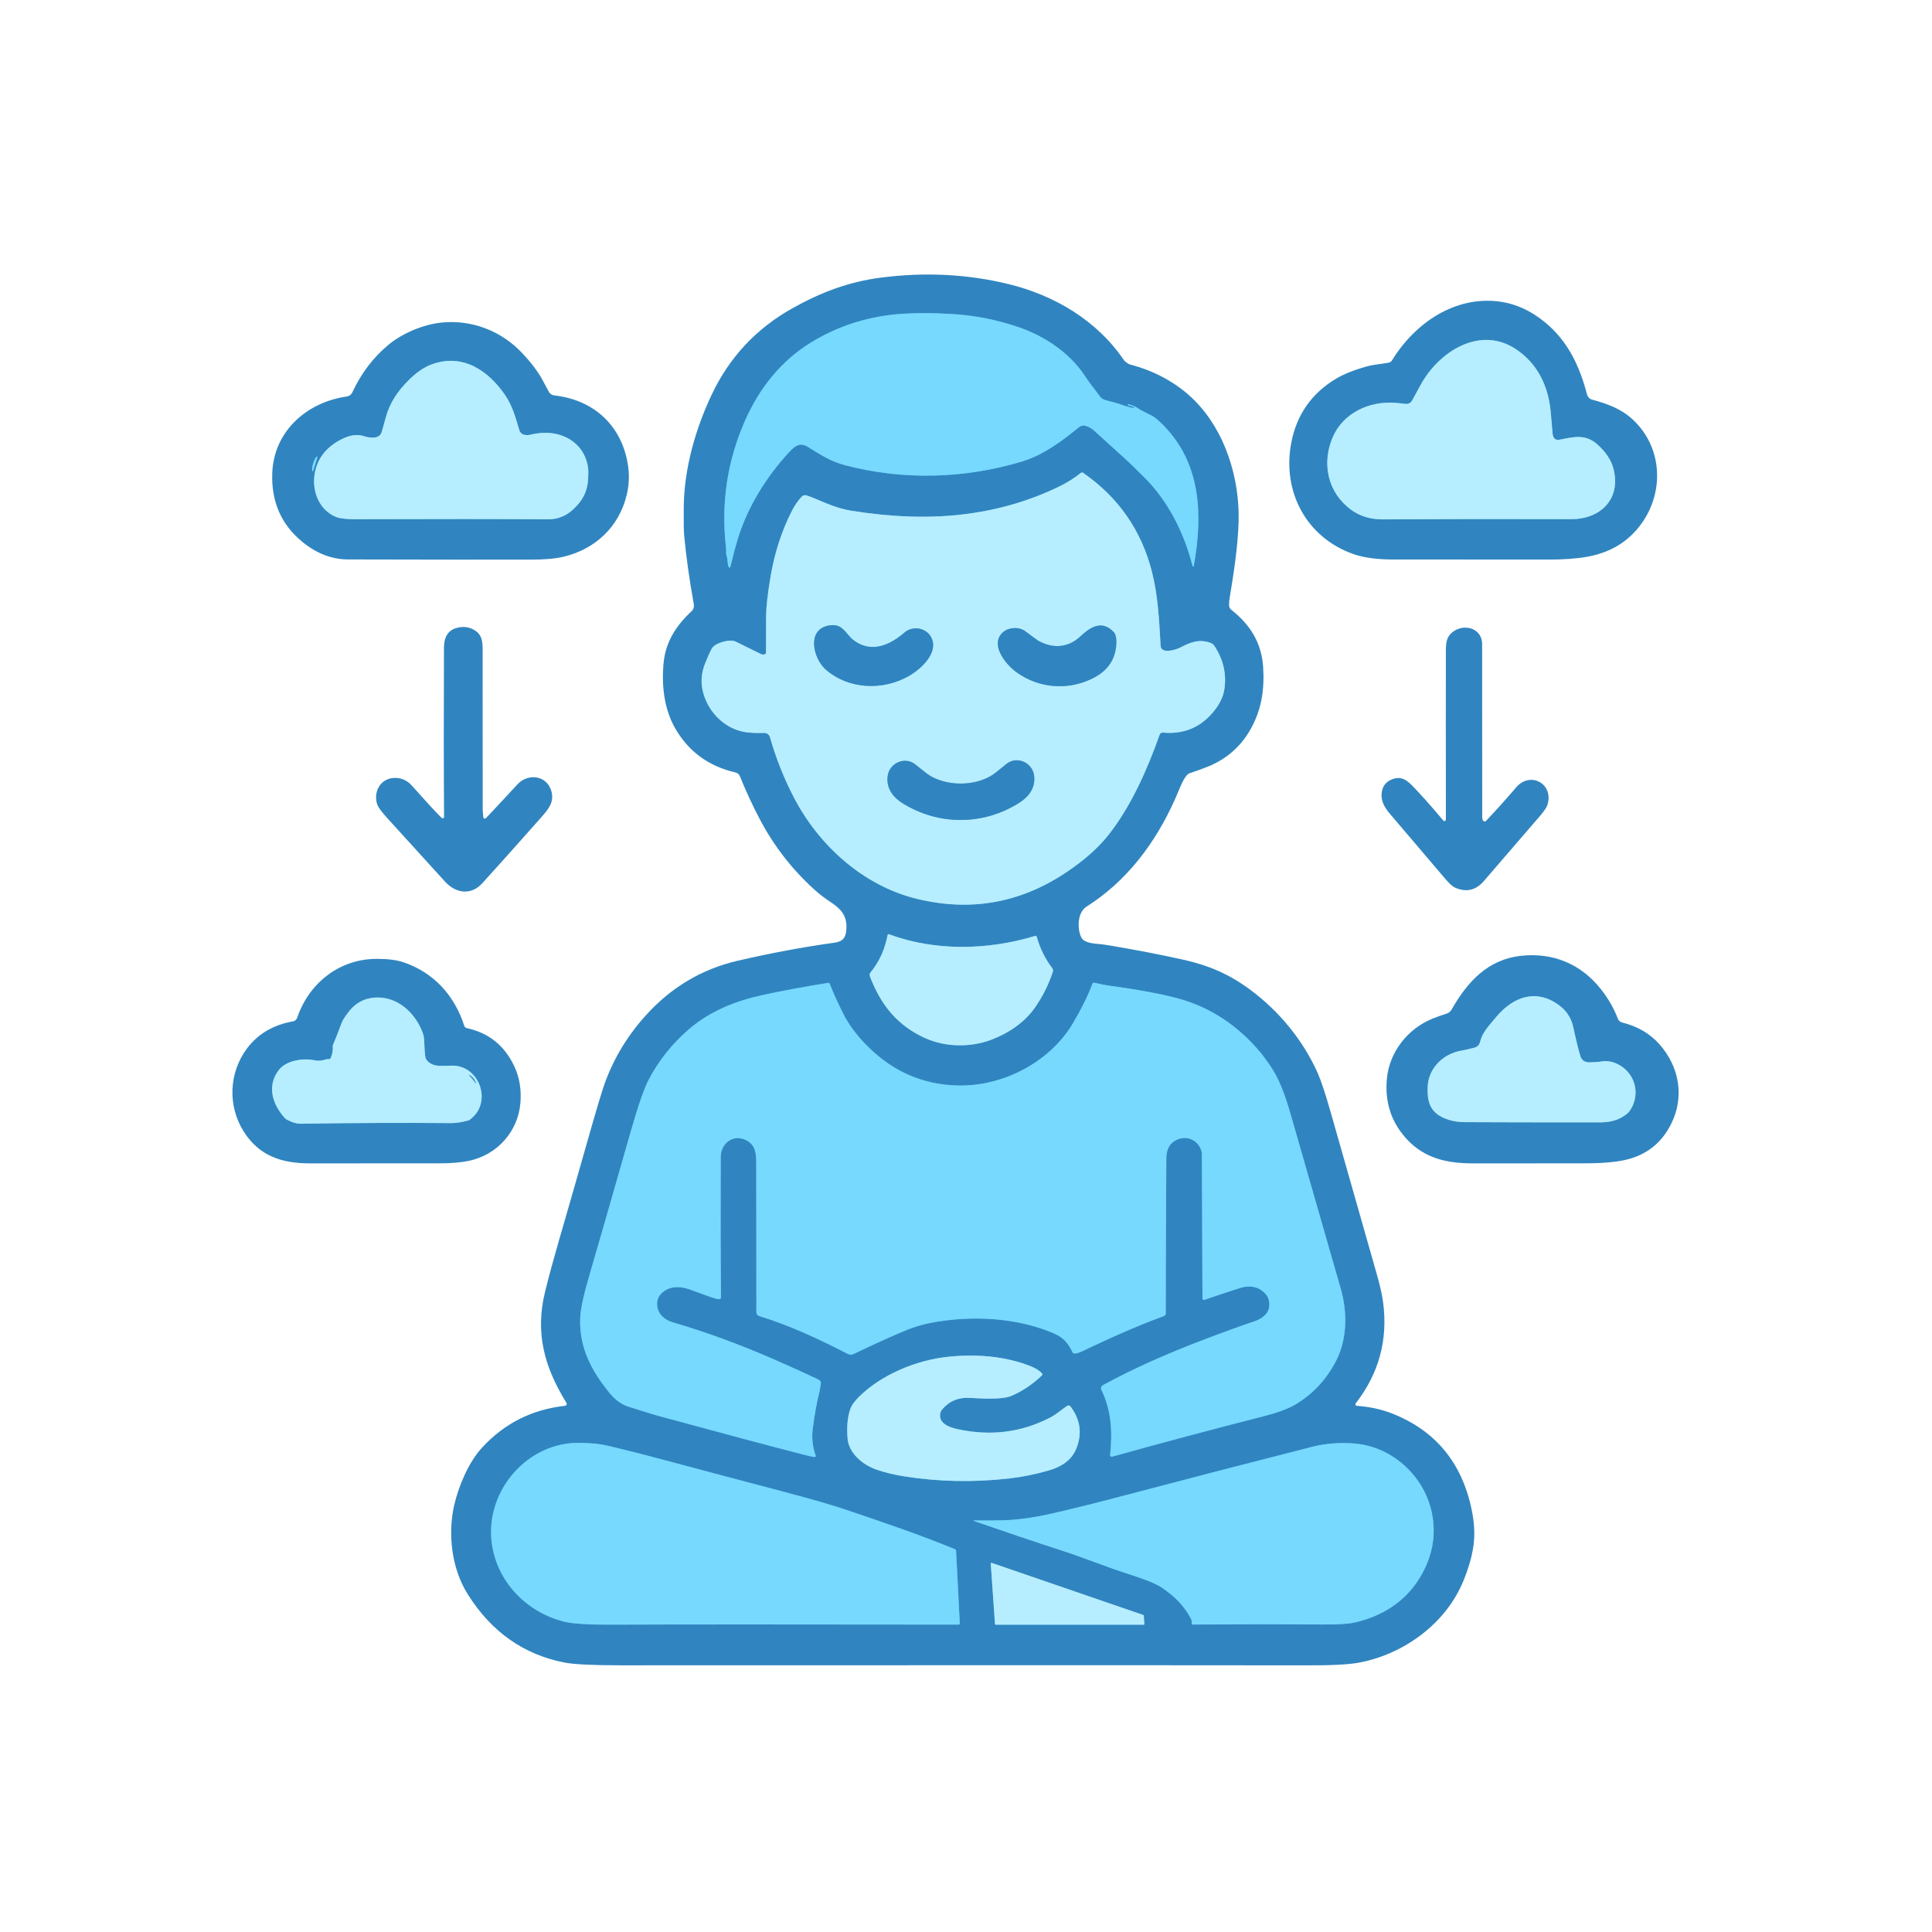 <svg width="1024" height="1024" viewBox="0 0 1024 1024" fill="none" xmlns="http://www.w3.org/2000/svg">
<path d="M597.76 214.75C597.767 214.75 598.797 215.043 600.85 215.63C600.915 215.649 600.97 215.691 601.005 215.748C601.04 215.806 601.053 215.874 601.04 215.94L601.03 215.95C601.016 216.025 600.975 216.092 600.916 216.138C600.857 216.184 600.784 216.206 600.71 216.2C599.457 216.107 596.907 215.383 593.06 214.03C592.187 213.73 589.957 213.123 586.37 212.21C584.817 211.817 583.71 211.16 583.05 210.24C580.27 206.33 577.83 203.58 575.03 199.28C566.92 186.86 553.39 177.96 539.47 173.27C528.05 169.417 516.444 167.137 504.65 166.43C495.664 165.89 487.37 165.823 479.77 166.23C461.49 167.203 444.82 172.32 429.76 181.58C413.76 191.41 402.31 206.1 394.9 222.92C385.447 244.34 382.08 266.783 384.8 290.25C384.88 290.937 384.897 291.937 384.85 293.25C384.837 293.567 384.888 293.883 385 294.18C385.77 296.29 385.46 298.58 386.21 300.5C386.245 300.595 386.31 300.677 386.395 300.732C386.481 300.788 386.581 300.814 386.683 300.807C386.784 300.8 386.881 300.761 386.958 300.695C387.035 300.629 387.088 300.539 387.11 300.44C388.404 294.967 389.704 290.077 391.01 285.77C396.19 268.72 406.24 252.56 418.44 239.45C421.51 236.15 424.17 234.36 428.18 236.85C435.48 241.39 440.32 244.57 447.93 246.58C478.75 254.68 511.08 253.76 541.63 244.63C553.3 241.14 563.52 233.21 571.94 226.39C572.398 226.016 572.94 225.757 573.519 225.635C574.098 225.514 574.699 225.532 575.27 225.69C576.97 226.15 578.487 226.98 579.82 228.18C592.08 239.24 598.92 245.487 600.34 246.92C601.187 247.78 603.12 249.687 606.14 252.64C619.04 265.26 627.63 282.46 632.07 299.98C632.086 300.059 632.129 300.129 632.192 300.179C632.255 300.229 632.334 300.255 632.414 300.253C632.494 300.25 632.571 300.22 632.631 300.166C632.69 300.113 632.729 300.04 632.74 299.96C637.49 273.36 636.77 245.95 616.75 225.56C613.997 222.753 611.897 221 610.45 220.3C606.457 218.36 604.087 217.103 603.34 216.53C602.107 215.57 600.33 214.817 598.01 214.27C597.95 214.257 597.887 214.263 597.831 214.289C597.775 214.315 597.729 214.359 597.701 214.414C597.672 214.469 597.663 214.531 597.673 214.592C597.684 214.653 597.715 214.708 597.76 214.75Z" stroke="#54AFDF" stroke-width="2"/>
<path d="M427.329 262.54C426.897 262.428 426.443 262.435 426.015 262.56C425.587 262.685 425.201 262.923 424.899 263.25C422.906 265.39 421.186 267.88 419.739 270.72C414.292 281.413 410.506 293.107 408.379 305.8C406.866 314.873 406.092 321.703 406.059 326.29C406.019 332.517 406.002 338.997 406.009 345.73C406.009 345.894 405.976 346.056 405.913 346.206C405.849 346.357 405.755 346.493 405.638 346.607C405.52 346.721 405.381 346.81 405.228 346.869C405.076 346.928 404.913 346.955 404.749 346.95C404.149 346.93 403.682 346.837 403.349 346.67C397.802 343.91 393.326 341.707 389.919 340.06C386.679 338.49 378.839 340.82 377.249 343.77C376.222 345.67 375.062 348.24 373.769 351.48C371.559 357.03 371.349 362 372.689 367.09C375.599 378.08 385.089 387.17 396.539 388.23C399.212 388.483 402.039 388.563 405.019 388.47C405.705 388.448 406.378 388.655 406.932 389.059C407.487 389.463 407.89 390.041 408.079 390.7C411.246 401.787 415.456 412.4 420.709 422.54C434.019 448.23 457.629 469.45 485.799 476.36C514.066 483.293 540.306 478.76 564.519 462.76C574.379 456.253 582.116 449.42 587.729 442.26C599.399 427.39 608.039 408.08 614.619 389.42C614.745 389.063 614.986 388.757 615.305 388.552C615.624 388.348 616.002 388.255 616.379 388.29C627.019 389.277 635.759 385.81 642.599 377.89C646.166 373.757 648.269 369.64 648.909 365.54C650.196 357.38 648.459 349.667 643.699 342.4C643.199 341.64 642.47 341.062 641.619 340.75C635.689 338.57 631.039 340.35 625.589 343.2C623.229 344.44 615.419 346.85 615.159 342.27C614.299 327.52 613.709 315.61 610.629 303.38C605.056 281.227 592.852 263.627 574.019 250.58C573.86 250.468 573.669 250.41 573.474 250.415C573.279 250.42 573.092 250.489 572.939 250.61C569.472 253.39 565.612 255.813 561.359 257.88C545.406 265.633 528.196 270.577 509.729 272.71C492.042 274.757 472.659 274.103 451.579 270.75C444.469 269.62 438.619 267.09 432.869 264.64C430.182 263.5 428.336 262.8 427.329 262.54Z" stroke="#73BAE0" stroke-width="2"/>
<path d="M471.109 495.16C471.042 495.136 470.971 495.126 470.9 495.132C470.829 495.138 470.76 495.159 470.698 495.194C470.636 495.23 470.583 495.278 470.542 495.336C470.5 495.394 470.472 495.46 470.459 495.53C469.052 503.123 466.052 509.723 461.459 515.33C461.21 515.634 461.045 516 460.982 516.389C460.919 516.779 460.959 517.179 461.099 517.55C466.709 532.34 475.469 543.54 490.369 550.22C501.129 555.05 514.179 555.24 525.239 551.14C534.109 547.86 542.879 542.11 548.439 534.18C552.572 528.3 555.769 521.933 558.029 515.08C558.137 514.763 558.165 514.423 558.111 514.09C558.057 513.757 557.922 513.442 557.719 513.17C553.919 508.143 551.192 502.623 549.539 496.61C549.511 496.511 549.464 496.418 549.4 496.338C549.337 496.257 549.258 496.19 549.168 496.141C549.079 496.092 548.981 496.061 548.879 496.05C548.778 496.04 548.676 496.05 548.579 496.08C523.659 503.58 495.979 504.34 471.109 495.16Z" stroke="#73BAE0" stroke-width="2"/>
<path d="M433.97 731.3C427.43 728.153 419.473 724.533 410.1 720.44C391.927 712.507 374.107 705.987 356.64 700.88C354.387 700.22 352.507 699.157 351 697.69C347.94 694.72 347.16 689.19 350.22 685.9C354.38 681.44 360.34 681.54 365.75 683.51C372.297 685.89 376.07 687.253 377.07 687.6C378.623 688.127 379.927 688.457 380.98 688.59C381.125 688.607 381.272 688.593 381.411 688.549C381.55 688.505 381.679 688.432 381.787 688.334C381.896 688.237 381.983 688.118 382.042 687.984C382.101 687.851 382.131 687.706 382.13 687.56C381.923 664.013 381.88 639.243 382 613.25C382.03 605.8 388.75 600.9 395.53 604.35C400.32 606.79 400.82 611.1 400.83 616.56C400.857 627.793 400.88 653.47 400.9 693.59C400.9 695.72 400.56 697 402.73 697.65C418.43 702.41 434.61 709.97 449.25 717.57C449.744 717.828 450.291 717.967 450.848 717.978C451.405 717.988 451.957 717.869 452.46 717.63C464.413 711.917 473.86 707.65 480.8 704.83C484.747 703.23 488.88 702.01 493.2 701.17C514.31 697.08 538.37 698.11 558.37 706.63C563.92 709 566.08 711.93 568.53 716.81C568.623 716.991 568.766 717.142 568.942 717.243C569.118 717.344 569.318 717.392 569.52 717.38C570.713 717.307 571.86 717.007 572.96 716.48C587.56 709.58 601.86 702.98 616.84 697.57C617.142 697.461 617.402 697.263 617.587 697.001C617.771 696.74 617.87 696.429 617.87 696.11C617.87 677.337 617.97 649.973 618.17 614.02C618.197 609.06 620.05 605.747 623.73 604.08C629.34 601.54 635.46 604.46 636.93 610.55C636.983 610.763 637.01 610.981 637.01 611.2L637.33 688.2C637.329 688.325 637.359 688.449 637.416 688.56C637.473 688.672 637.556 688.768 637.658 688.84C637.76 688.913 637.878 688.96 638.002 688.977C638.126 688.994 638.252 688.982 638.37 688.94C643.73 687.067 649.877 685.02 656.81 682.8C662.53 680.96 667.14 681.913 670.64 685.66C672.22 687.347 672.92 689.557 672.74 692.29C672.45 696.49 668.54 699.14 664.64 700.42C658.013 702.613 649.263 705.78 638.39 709.92C618.54 717.47 600.85 725.27 584.52 734.2C584.101 734.429 583.787 734.811 583.643 735.268C583.5 735.724 583.538 736.22 583.75 736.65C589.17 747.66 589.65 759.28 588.38 771.19C588.365 771.325 588.384 771.462 588.434 771.588C588.484 771.714 588.565 771.826 588.668 771.914C588.772 772.002 588.896 772.063 589.029 772.092C589.161 772.121 589.299 772.117 589.43 772.08C615.323 764.84 642.057 757.703 669.63 750.67C675.52 749.16 682.44 747 687.21 744.05C696.297 738.43 703.307 730.777 708.24 721.09C714.21 709.39 714.13 694.97 710.53 682.72C710.017 680.973 701.163 650.153 683.97 590.26C681.14 580.41 677.93 571.4 672.62 563.95C670.42 560.87 668.993 558.937 668.34 558.15C656.147 543.523 641.543 533.883 624.53 529.23C615.643 526.797 602.963 524.457 586.49 522.21C583.98 521.86 581.97 521.19 579.9 520.88C579.721 520.852 579.538 520.887 579.382 520.978C579.225 521.069 579.104 521.211 579.04 521.38C576.627 527.74 573.227 534.647 568.84 542.1C556.59 562.92 531.75 575.84 507.81 575.34C489.383 574.953 473.457 568.09 460.03 554.75C454.323 549.083 449.967 543.273 446.96 537.32C443.953 531.36 441.55 526.043 439.75 521.37C439.693 521.226 439.589 521.105 439.455 521.026C439.32 520.948 439.164 520.918 439.01 520.94C426.343 522.96 414.92 525.07 404.74 527.27C390.09 530.43 376.48 535.8 365.35 545.35C356.277 553.137 349.073 562.16 343.74 572.42C341.307 577.113 338.12 586.363 334.18 600.17C323.613 637.19 316.303 662.607 312.25 676.42C309.243 686.687 307.663 694.113 307.51 698.7C306.99 714.3 313.36 726.38 323.13 738.37C326.117 742.023 329.453 744.423 333.14 745.57C339.9 747.67 344.5 749.24 349.93 750.71C382.043 759.457 407.457 766.237 426.17 771.05C428.343 771.61 430.153 772.017 431.6 772.27C431.709 772.288 431.822 772.278 431.926 772.239C432.03 772.201 432.122 772.137 432.194 772.052C432.265 771.967 432.314 771.865 432.334 771.756C432.355 771.647 432.346 771.535 432.31 771.43C430.677 766.89 430.157 762.247 430.75 757.5C431.71 749.84 432.937 743.08 434.43 737.22C434.483 737.027 434.69 735.737 435.05 733.35C435.114 732.939 435.044 732.518 434.85 732.148C434.655 731.779 434.347 731.482 433.97 731.3Z" stroke="#54AFDF" stroke-width="2"/>
<path d="M565.61 745.14C563.02 746.83 559.9 749.62 556.79 751.25C541.563 759.203 525.193 761.293 507.68 757.52C503.22 756.56 496.92 754.36 498.47 748.62C498.575 748.224 498.759 747.853 499.01 747.53C502.67 742.783 507.667 740.573 514 740.9C520.7 741.25 531.07 742.06 536.45 739.69C542.19 737.15 547.43 733.603 552.17 729.05C552.256 728.967 552.324 728.867 552.371 728.756C552.417 728.646 552.44 728.526 552.439 728.406C552.438 728.286 552.413 728.166 552.365 728.055C552.317 727.944 552.247 727.844 552.16 727.76C550.62 726.293 548.747 725.117 546.54 724.23C532.54 718.59 516.62 717.56 502 719.18C485.5 721.01 467.01 728.59 455.07 740.55C452.817 742.81 451.363 744.867 450.71 746.72C449.21 750.973 448.72 756.213 449.24 762.44C449.9 770.35 457.39 776.42 464.39 778.87C468.977 780.47 474.08 781.703 479.7 782.57C497.687 785.363 515.947 785.727 534.48 783.66C541.58 782.873 548.743 781.433 555.97 779.34C562.74 777.37 567.98 773.86 570.43 767.85C573.67 759.917 572.657 752.45 567.39 745.45C567.188 745.182 566.892 745 566.561 744.943C566.231 744.885 565.89 744.956 565.61 745.14Z" stroke="#73BAE0" stroke-width="2"/>
<path d="M505.96 821.03C485.94 812.89 472.07 808.27 449.24 800.49C441.474 797.843 430.127 794.553 415.2 790.62C392.147 784.547 372.18 779.243 355.3 774.71C342.7 771.33 331.474 768.477 321.62 766.15C318.034 765.303 313.24 764.833 307.24 764.74C279.64 764.29 257.43 789.98 260.56 817.07C263 838.26 279.2 854.66 299.2 859.55C303.66 860.637 311.907 861.153 323.94 861.1C357.36 860.953 418.737 860.943 508.07 861.07C508.156 861.07 508.24 861.053 508.319 861.019C508.397 860.986 508.468 860.937 508.527 860.875C508.586 860.813 508.632 860.74 508.661 860.66C508.691 860.58 508.705 860.495 508.7 860.41L506.75 822.14C506.739 821.899 506.659 821.666 506.518 821.469C506.378 821.272 506.185 821.12 505.96 821.03Z" stroke="#54AFDF" stroke-width="2"/>
<path d="M516.02 805.88C516.007 805.878 515.994 805.879 515.981 805.882C515.968 805.885 515.956 805.891 515.945 805.899C515.935 805.907 515.926 805.917 515.919 805.928C515.912 805.939 515.907 805.952 515.905 805.965C515.903 805.978 515.904 805.992 515.907 806.004C515.91 806.017 515.916 806.029 515.924 806.04C515.932 806.051 515.942 806.06 515.953 806.067C515.965 806.074 515.977 806.078 515.99 806.08C533.81 812.26 549.46 817.53 562.94 821.89C574.98 825.79 586.37 830.54 598.46 834.37C606.787 837.003 612.467 839.31 615.5 841.29C622.62 845.95 627.854 851.487 631.2 857.9C631.607 858.68 631.754 859.62 631.64 860.72C631.636 860.761 631.64 860.802 631.652 860.84C631.665 860.879 631.685 860.915 631.711 860.945C631.737 860.975 631.77 860.999 631.806 861.016C631.842 861.032 631.881 861.04 631.92 861.04C657.927 860.873 681.15 860.86 701.59 861C709.197 861.053 714.62 860.717 717.86 859.99C732.18 856.77 744.45 849.23 752.19 836.77C758.864 826.043 761.2 814.887 759.2 803.3C755.75 783.23 738.56 766.86 718.14 765.11C710.247 764.43 702.657 765.017 695.37 766.87C661.364 775.523 628.217 784.117 595.93 792.65C580.204 796.803 567.167 800.04 556.82 802.36C547.434 804.46 538.907 805.61 531.24 805.81C528.16 805.89 523.087 805.913 516.02 805.88Z" stroke="#54AFDF" stroke-width="2"/>
<path d="M606.22 856.28C606.213 856.215 606.188 856.153 606.148 856.101C606.107 856.05 606.052 856.011 605.99 855.99L525.57 828.35C525.517 828.332 525.461 828.327 525.406 828.336C525.351 828.345 525.299 828.367 525.254 828.4C525.21 828.434 525.174 828.478 525.151 828.528C525.127 828.579 525.117 828.634 525.12 828.69L527.37 860.79C527.375 860.877 527.413 860.958 527.476 861.018C527.539 861.077 527.623 861.11 527.71 861.11H606.19C606.235 861.109 606.28 861.098 606.321 861.079C606.363 861.061 606.4 861.034 606.431 861C606.462 860.966 606.485 860.927 606.501 860.884C606.516 860.841 606.522 860.796 606.52 860.75L606.22 856.28Z" stroke="#73BAE0" stroke-width="2"/>
<path d="M823.421 231.71C823.141 231.137 822.97 230.49 822.91 229.77C822.497 224.677 822.141 220.63 821.841 217.63C820.501 204.43 814.85 192.63 803.47 185.08C784.33 172.36 762.661 186.41 753.071 203.81C751.017 207.53 749.487 210.337 748.481 212.23C748.137 212.872 747.605 213.393 746.957 213.722C746.31 214.051 745.578 214.173 744.861 214.07C743.321 213.843 741.464 213.653 739.291 213.5C725.831 212.54 712.061 218.77 706.491 231.48C700.301 245.58 703.761 261.05 715.921 270.05C720.674 273.577 726.384 275.32 733.051 275.28C764.931 275.087 798.167 275.047 832.761 275.16C848.431 275.21 859.471 264.31 855.081 248.12C853.901 243.753 851.104 239.583 846.691 235.61C840.311 229.86 834.231 231.54 826.261 233.11C825.699 233.222 825.116 233.145 824.603 232.892C824.089 232.639 823.674 232.224 823.421 231.71Z" stroke="#73BAE0" stroke-width="2"/>
<path d="M278.099 230.5C277.437 230.389 276.819 230.094 276.315 229.649C275.811 229.203 275.442 228.625 275.249 227.98C273.269 221.3 271.579 215.14 267.909 209.71C258.849 196.3 245.229 187.17 228.879 193.1C224.859 194.553 220.793 197.327 216.679 201.42C210.939 207.12 206.629 213.34 204.519 221.08C203.246 225.747 202.479 228.46 202.219 229.22C200.929 232.97 195.609 232.08 192.779 231.15C189.253 229.997 185.226 230.603 180.699 232.97C172.553 237.237 167.886 243.473 166.699 251.68C165.379 260.87 169.429 270.56 178.289 274.06C180.263 274.833 183.806 275.21 188.919 275.19C230.779 275.05 264.643 275.067 290.509 275.24C295.583 275.28 300.043 273.5 303.889 269.9C308.969 265.14 311.409 260.33 311.719 253.75C311.846 251.097 311.859 249.343 311.759 248.49C310.379 236.16 300.119 229.17 288.479 229.39C286.313 229.437 283.799 229.787 280.939 230.44C280.046 230.647 279.099 230.667 278.099 230.5Z" stroke="#73BAE0" stroke-width="2"/>
<path d="M165.981 249.67L168.291 242.14C168.295 242.125 168.297 242.109 168.295 242.093C168.294 242.078 168.289 242.062 168.282 242.049C168.274 242.035 168.264 242.022 168.252 242.012C168.24 242.002 168.226 241.995 168.211 241.99L168.171 241.98C167.912 241.903 167.544 242.221 167.147 242.863C166.749 243.506 166.355 244.422 166.051 245.41L165.961 245.7C165.809 246.193 165.684 246.688 165.594 247.158C165.503 247.628 165.448 248.064 165.433 248.439C165.417 248.814 165.44 249.123 165.502 249.346C165.563 249.569 165.661 249.703 165.791 249.74L165.831 249.75C165.846 249.755 165.862 249.756 165.877 249.755C165.893 249.753 165.908 249.749 165.922 249.741C165.936 249.734 165.949 249.724 165.959 249.712C165.969 249.699 165.976 249.685 165.981 249.67Z" stroke="#54AFDF" stroke-width="2"/>
<path d="M479.45 335.22C471.73 341.91 461.94 346.33 452.59 339.47C448.8 336.69 446.96 331.1 441.29 331.34C427.05 331.95 430.63 348.6 437.5 354.73C449.52 365.45 468.07 366.29 482.09 358.08C488.41 354.39 497.63 345.77 493.61 337.89C490.95 332.68 483.78 331.47 479.45 335.22Z" stroke="#73BAE0" stroke-width="2"/>
<path d="M590.38 335.09C584.29 328.56 578.23 332.03 572.65 337.28C566.25 343.31 558.18 343.99 550.35 339.62C549.83 339.327 547.51 337.633 543.39 334.54C540.17 332.12 534.65 332.39 531.59 335.11C524.47 341.43 532.83 351.91 538.46 356.08C550.66 365.09 566.89 366.27 580.4 358.88C587.38 355.053 591.13 349.323 591.65 341.69C591.817 339.29 591.594 337.397 590.98 336.01C590.828 335.672 590.626 335.362 590.38 335.09Z" stroke="#73BAE0" stroke-width="2"/>
<path d="M509.3 415.32C502.82 415.35 495.661 413.55 490.691 409.58C487.204 406.787 485.271 405.25 484.891 404.97C479.241 400.81 471.221 404.59 470.451 411.5C469.691 418.27 473.671 422.98 479.211 426.26C488.711 431.867 498.771 434.647 509.391 434.6C520.011 434.547 530.04 431.673 539.48 425.98C545 422.65 548.93 417.91 548.11 411.14C547.28 404.24 539.22 400.53 533.61 404.75C533.237 405.03 531.317 406.58 527.85 409.4C522.92 413.43 515.77 415.29 509.3 415.32Z" stroke="#73BAE0" stroke-width="2"/>
<path d="M793.14 538.88C788.42 544.49 785.62 547.41 784.45 552.31C784.281 553.015 783.925 553.661 783.419 554.181C782.914 554.7 782.279 555.073 781.58 555.26C778.873 555.98 776.467 556.527 774.36 556.9C765.02 558.53 757.1 566.04 756.69 576C756.42 582.72 757.41 588.23 763.57 591.7C767.143 593.707 771.457 594.727 776.51 594.76C792.717 594.86 816.717 594.897 848.51 594.87C854.237 594.863 858.99 593.23 862.77 589.97C863.023 589.751 863.254 589.503 863.46 589.23C868.92 581.97 867.77 571.69 860.5 565.96C857.3 563.45 852.9 561.77 848.5 562.63C847.293 562.863 845.303 563.007 842.53 563.06C839.95 563.1 838.307 561.967 837.6 559.66C836.58 556.353 835.347 551.323 833.9 544.57C832.88 539.797 830.48 535.967 826.7 533.08C814.57 523.8 802.16 528.13 793.14 538.88Z" stroke="#73BAE0" stroke-width="2"/>
<path d="M174.49 561.37H173.47C173.311 561.37 173.152 561.394 173 561.44C170.6 562.2 168.593 562.397 166.98 562.03C160.9 560.65 151.81 561.99 147.87 567.02C141.25 575.44 144.34 585.31 151.01 592.65C151.314 592.981 151.673 593.255 152.07 593.46C154.87 594.913 157.266 595.627 159.26 595.6C186.72 595.16 213.383 595.047 239.25 595.26C241.603 595.28 244.51 594.837 247.97 593.93C248.373 593.824 248.749 593.644 249.08 593.4C261.06 584.64 254.43 565.17 240.24 564.82C235.35 564.69 229.29 566.2 226.02 561.65C225.769 561.301 225.592 560.902 225.5 560.48C225.206 559.067 224.963 555.817 224.77 550.73C224.71 549.11 224.023 546.97 222.71 544.31C218.13 535.06 209.4 528.08 198.77 528.74C193.076 529.093 188.456 531.56 184.91 536.14C182.863 538.793 181.59 540.79 181.09 542.13C178.923 547.95 177.413 551.757 176.56 553.55C176.39 553.903 176.321 554.297 176.36 554.69C176.546 556.73 176.163 558.8 175.21 560.9C175.148 561.04 175.047 561.158 174.919 561.242C174.792 561.325 174.642 561.37 174.49 561.37Z" stroke="#73BAE0" stroke-width="2"/>
<path d="M250.459 571.91C251.039 572.61 251.582 573.353 252.089 574.14C252.102 574.152 252.118 574.159 252.136 574.162C252.153 574.165 252.171 574.162 252.187 574.155C252.203 574.147 252.217 574.135 252.226 574.12C252.235 574.105 252.24 574.088 252.239 574.07C251.939 573.117 251.489 572.277 250.889 571.55C250.296 570.823 249.559 570.22 248.679 569.74C248.661 569.734 248.641 569.734 248.623 569.74C248.604 569.746 248.589 569.757 248.577 569.773C248.566 569.789 248.56 569.808 248.561 569.827C248.561 569.846 248.567 569.865 248.579 569.88C249.252 570.527 249.879 571.203 250.459 571.91Z" stroke="#73BAE0" stroke-width="2"/>
<path d="M719.109 745.12C725.499 745.57 731.939 746.86 737.699 749.12C760.759 758.16 774.873 775.21 780.039 800.27C781.473 807.21 781.783 813.55 780.969 819.29C780.183 824.857 778.436 830.98 775.729 837.66C766.549 860.32 744.449 876.54 720.709 881.16C715.136 882.24 705.463 882.743 691.689 882.67C677.056 882.583 556.249 882.577 329.269 882.65C314.309 882.65 304.323 882.167 299.309 881.2C277.543 877.007 260.383 864.89 247.829 844.85C239.419 831.45 237.249 813.18 240.689 797.95C242.889 788.23 248.139 775.3 255.389 767.39C267.216 754.49 281.906 747.06 299.459 745.1C299.631 745.08 299.795 745.017 299.936 744.917C300.077 744.817 300.191 744.683 300.266 744.528C300.342 744.373 300.377 744.201 300.369 744.028C300.361 743.855 300.309 743.688 300.219 743.54C288.669 724.85 283.489 706.74 288.859 684.82C293.149 667.29 298.879 648.76 304.579 628.58C312.419 600.833 317.369 583.78 319.429 577.42C324.116 562.96 331.726 549.89 342.259 538.21C355.699 523.303 371.949 513.637 391.009 509.21C408.556 505.137 425.663 501.947 442.329 499.64C445.929 499.14 447.969 497.64 448.439 493.98C449.449 485.97 446.459 482.16 439.729 477.77C436.889 475.923 434.033 473.69 431.159 471.07C419.406 460.343 409.816 447.857 402.389 433.61C398.583 426.31 395.173 418.913 392.159 411.42C391.959 410.92 391.639 410.476 391.228 410.126C390.817 409.776 390.327 409.53 389.799 409.41C375.659 406.163 365.036 398.41 357.929 386.15C351.879 375.72 350.559 362.85 351.759 350.99C352.869 340.05 358.549 331.38 366.499 324.01C367.002 323.54 367.38 322.953 367.596 322.301C367.813 321.649 367.862 320.954 367.739 320.28C365.406 307.427 363.696 295.24 362.609 283.72C362.403 281.547 362.333 276.597 362.399 268.87C362.569 248.36 368.649 227.18 377.349 208.89C386.683 189.283 400.859 174.137 419.879 163.45C435.009 154.95 449.819 149.35 466.939 147.14C490.313 144.127 512.876 145.277 534.629 150.59C558.739 156.48 581.419 169.81 595.629 190.79C595.983 191.303 596.716 191.93 597.829 192.67C598.219 192.935 598.653 193.128 599.109 193.24C611.999 196.6 624.049 203.06 633.259 212.36C649.319 228.58 656.999 253.2 656.499 276C656.189 289.74 653.619 305.47 651.689 317.25C651.529 318.223 651.439 319.357 651.419 320.65C651.41 321.153 651.518 321.652 651.735 322.107C651.952 322.561 652.272 322.96 652.669 323.27C662.539 330.98 668.659 340.67 669.489 353.49C670.249 365.17 668.759 375.85 662.989 386.23C657.756 395.643 650.073 402.377 639.939 406.43C637.133 407.55 634.019 408.673 630.599 409.8C627.719 410.74 625.509 417.47 622.789 423.57C612.469 446.72 597.249 467.05 575.829 480.57C570.879 483.69 570.959 492.59 573.119 496.89C574.529 499.7 579.449 500.13 583.169 500.42C584.216 500.5 585.939 500.743 588.339 501.15C602.473 503.543 615.389 506.04 627.089 508.64C640.409 511.61 651.299 516.17 662.579 524.53C677.959 535.93 690.599 551.29 698.349 568.6C700.156 572.633 702.489 579.67 705.349 589.71C713.423 618.09 721.563 646.683 729.769 675.49C730.969 679.69 732.429 685.47 733.039 689.97C735.759 709.943 730.926 727.9 718.539 743.84C718.449 743.953 718.392 744.089 718.374 744.232C718.356 744.375 718.377 744.521 718.436 744.653C718.495 744.785 718.589 744.898 718.707 744.981C718.826 745.063 718.965 745.111 719.109 745.12ZM597.759 214.75C597.766 214.75 598.796 215.043 600.849 215.63C600.914 215.649 600.969 215.691 601.004 215.748C601.039 215.806 601.052 215.874 601.039 215.94L601.029 215.95C601.015 216.025 600.974 216.091 600.915 216.138C600.856 216.184 600.783 216.206 600.709 216.2C599.456 216.107 596.906 215.383 593.059 214.03C592.186 213.73 589.956 213.123 586.369 212.21C584.816 211.817 583.709 211.16 583.049 210.24C580.269 206.33 577.829 203.58 575.029 199.28C566.919 186.86 553.389 177.96 539.469 173.27C528.049 169.417 516.443 167.137 504.649 166.43C495.663 165.89 487.369 165.823 479.769 166.23C461.489 167.203 444.819 172.32 429.759 181.58C413.759 191.41 402.309 206.1 394.899 222.92C385.446 244.34 382.079 266.783 384.799 290.25C384.879 290.937 384.896 291.937 384.849 293.25C384.836 293.567 384.887 293.883 384.999 294.18C385.769 296.29 385.459 298.58 386.209 300.5C386.244 300.595 386.309 300.677 386.394 300.732C386.48 300.787 386.58 300.814 386.682 300.807C386.783 300.8 386.88 300.761 386.957 300.695C387.034 300.629 387.087 300.539 387.109 300.44C388.403 294.967 389.703 290.077 391.009 285.77C396.189 268.72 406.239 252.56 418.439 239.45C421.509 236.15 424.169 234.36 428.179 236.85C435.479 241.39 440.319 244.57 447.929 246.58C478.749 254.68 511.079 253.76 541.629 244.63C553.299 241.14 563.519 233.21 571.939 226.39C572.397 226.016 572.939 225.757 573.518 225.635C574.098 225.514 574.698 225.532 575.269 225.69C576.969 226.15 578.486 226.98 579.819 228.18C592.079 239.24 598.919 245.487 600.339 246.92C601.186 247.78 603.119 249.687 606.139 252.64C619.039 265.26 627.629 282.46 632.069 299.98C632.085 300.059 632.128 300.129 632.191 300.179C632.254 300.229 632.333 300.255 632.413 300.253C632.493 300.25 632.57 300.22 632.63 300.166C632.689 300.112 632.728 300.039 632.739 299.96C637.489 273.36 636.769 245.95 616.749 225.56C613.996 222.753 611.896 221 610.449 220.3C606.456 218.36 604.086 217.103 603.339 216.53C602.106 215.57 600.329 214.817 598.009 214.27C597.949 214.257 597.886 214.263 597.83 214.289C597.774 214.315 597.728 214.359 597.7 214.414C597.671 214.469 597.662 214.531 597.672 214.592C597.683 214.653 597.714 214.708 597.759 214.75ZM427.329 262.54C426.897 262.428 426.443 262.435 426.015 262.56C425.587 262.685 425.201 262.923 424.899 263.25C422.906 265.39 421.186 267.88 419.739 270.72C414.293 281.413 410.506 293.107 408.379 305.8C406.866 314.873 406.093 321.703 406.059 326.29C406.019 332.517 406.003 338.997 406.009 345.73C406.009 345.894 405.977 346.056 405.913 346.206C405.849 346.357 405.756 346.493 405.638 346.607C405.52 346.721 405.381 346.81 405.228 346.869C405.076 346.928 404.913 346.955 404.749 346.95C404.149 346.93 403.683 346.837 403.349 346.67C397.803 343.91 393.326 341.707 389.919 340.06C386.679 338.49 378.839 340.82 377.249 343.77C376.223 345.67 375.063 348.24 373.769 351.48C371.559 357.03 371.349 362 372.689 367.09C375.599 378.08 385.089 387.17 396.539 388.23C399.213 388.483 402.039 388.563 405.019 388.47C405.705 388.448 406.378 388.655 406.932 389.059C407.487 389.463 407.89 390.041 408.079 390.7C411.246 401.787 415.456 412.4 420.709 422.54C434.019 448.23 457.629 469.45 485.799 476.36C514.066 483.293 540.306 478.76 564.519 462.76C574.379 456.253 582.116 449.42 587.729 442.26C599.399 427.39 608.039 408.08 614.619 389.42C614.745 389.062 614.986 388.757 615.305 388.552C615.624 388.348 616.002 388.255 616.379 388.29C627.019 389.277 635.759 385.81 642.599 377.89C646.166 373.757 648.269 369.64 648.909 365.54C650.196 357.38 648.459 349.667 643.699 342.4C643.199 341.64 642.47 341.062 641.619 340.75C635.689 338.57 631.039 340.35 625.589 343.2C623.229 344.44 615.419 346.85 615.159 342.27C614.299 327.52 613.709 315.61 610.629 303.38C605.056 281.227 592.853 263.627 574.019 250.58C573.86 250.467 573.669 250.41 573.474 250.415C573.28 250.42 573.092 250.489 572.939 250.61C569.473 253.39 565.613 255.813 561.359 257.88C545.406 265.633 528.196 270.577 509.729 272.71C492.043 274.757 472.659 274.103 451.579 270.75C444.469 269.62 438.619 267.09 432.869 264.64C430.183 263.5 428.336 262.8 427.329 262.54ZM471.109 495.16C471.042 495.136 470.971 495.126 470.9 495.132C470.829 495.138 470.76 495.159 470.699 495.194C470.637 495.23 470.583 495.278 470.542 495.336C470.501 495.394 470.472 495.46 470.459 495.53C469.053 503.123 466.053 509.723 461.459 515.33C461.21 515.634 461.046 515.999 460.983 516.389C460.919 516.779 460.96 517.179 461.099 517.55C466.709 532.34 475.469 543.54 490.369 550.22C501.129 555.05 514.179 555.24 525.239 551.14C534.109 547.86 542.879 542.11 548.439 534.18C552.573 528.3 555.769 521.933 558.029 515.08C558.137 514.763 558.165 514.423 558.111 514.09C558.057 513.757 557.923 513.441 557.719 513.17C553.919 508.143 551.193 502.623 549.539 496.61C549.511 496.511 549.464 496.418 549.401 496.338C549.337 496.257 549.258 496.19 549.169 496.141C549.079 496.091 548.981 496.061 548.88 496.05C548.778 496.04 548.676 496.05 548.579 496.08C523.659 503.58 495.979 504.34 471.109 495.16ZM433.969 731.3C427.429 728.153 419.473 724.533 410.099 720.44C391.926 712.507 374.106 705.987 356.639 700.88C354.386 700.22 352.506 699.157 350.999 697.69C347.939 694.72 347.159 689.19 350.219 685.9C354.379 681.44 360.339 681.54 365.749 683.51C372.296 685.89 376.069 687.253 377.069 687.6C378.623 688.127 379.926 688.457 380.979 688.59C381.124 688.607 381.271 688.593 381.41 688.549C381.55 688.505 381.678 688.432 381.787 688.334C381.895 688.237 381.982 688.117 382.041 687.984C382.1 687.851 382.13 687.706 382.129 687.56C381.923 664.013 381.879 639.243 381.999 613.25C382.029 605.8 388.749 600.9 395.529 604.35C400.319 606.79 400.819 611.1 400.829 616.56C400.856 627.793 400.879 653.47 400.899 693.59C400.899 695.72 400.559 697 402.729 697.65C418.429 702.41 434.609 709.97 449.249 717.57C449.743 717.828 450.29 717.967 450.847 717.978C451.404 717.988 451.956 717.869 452.459 717.63C464.413 711.917 473.859 707.65 480.799 704.83C484.746 703.23 488.879 702.01 493.199 701.17C514.309 697.08 538.369 698.11 558.369 706.63C563.919 709 566.079 711.93 568.529 716.81C568.622 716.991 568.765 717.142 568.941 717.243C569.117 717.344 569.318 717.392 569.519 717.38C570.713 717.307 571.859 717.007 572.959 716.48C587.559 709.58 601.859 702.98 616.839 697.57C617.141 697.461 617.402 697.262 617.586 697.001C617.77 696.74 617.869 696.429 617.869 696.11C617.869 677.337 617.969 649.973 618.169 614.02C618.196 609.06 620.049 605.747 623.729 604.08C629.339 601.54 635.459 604.46 636.929 610.55C636.982 610.763 637.009 610.981 637.009 611.2L637.329 688.2C637.329 688.325 637.358 688.449 637.415 688.56C637.472 688.672 637.555 688.768 637.657 688.84C637.759 688.913 637.877 688.96 638.001 688.977C638.125 688.994 638.251 688.982 638.369 688.94C643.729 687.067 649.876 685.02 656.809 682.8C662.529 680.96 667.139 681.913 670.639 685.66C672.219 687.347 672.919 689.557 672.739 692.29C672.449 696.49 668.539 699.14 664.639 700.42C658.013 702.613 649.263 705.78 638.389 709.92C618.539 717.47 600.849 725.27 584.519 734.2C584.1 734.428 583.786 734.811 583.643 735.268C583.499 735.724 583.537 736.219 583.749 736.65C589.169 747.66 589.649 759.28 588.379 771.19C588.364 771.325 588.383 771.462 588.433 771.588C588.483 771.714 588.564 771.826 588.668 771.914C588.771 772.002 588.895 772.063 589.028 772.092C589.161 772.121 589.298 772.117 589.429 772.08C615.323 764.84 642.056 757.703 669.629 750.67C675.519 749.16 682.439 747 687.209 744.05C696.296 738.43 703.306 730.777 708.239 721.09C714.209 709.39 714.129 694.97 710.529 682.72C710.016 680.973 701.163 650.153 683.969 590.26C681.139 580.41 677.929 571.4 672.619 563.95C670.419 560.87 668.993 558.937 668.339 558.15C656.146 543.523 641.543 533.883 624.529 529.23C615.643 526.797 602.963 524.457 586.489 522.21C583.979 521.86 581.969 521.19 579.899 520.88C579.72 520.852 579.537 520.887 579.381 520.978C579.224 521.069 579.104 521.211 579.039 521.38C576.626 527.74 573.226 534.647 568.839 542.1C556.589 562.92 531.749 575.84 507.809 575.34C489.383 574.953 473.456 568.09 460.029 554.75C454.323 549.083 449.966 543.273 446.959 537.32C443.953 531.36 441.549 526.043 439.749 521.37C439.692 521.225 439.588 521.104 439.454 521.026C439.32 520.948 439.163 520.918 439.009 520.94C426.343 522.96 414.919 525.07 404.739 527.27C390.089 530.43 376.479 535.8 365.349 545.35C356.276 553.137 349.073 562.16 343.739 572.42C341.306 577.113 338.119 586.363 334.179 600.17C323.613 637.19 316.303 662.607 312.249 676.42C309.243 686.687 307.663 694.113 307.509 698.7C306.989 714.3 313.359 726.38 323.129 738.37C326.116 742.023 329.453 744.423 333.139 745.57C339.899 747.67 344.499 749.24 349.929 750.71C382.043 759.457 407.456 766.237 426.169 771.05C428.343 771.61 430.153 772.017 431.599 772.27C431.709 772.288 431.821 772.278 431.925 772.239C432.029 772.201 432.122 772.137 432.193 772.052C432.265 771.967 432.313 771.865 432.333 771.756C432.354 771.647 432.345 771.535 432.309 771.43C430.676 766.89 430.156 762.247 430.749 757.5C431.709 749.84 432.936 743.08 434.429 737.22C434.483 737.027 434.689 735.737 435.049 733.35C435.114 732.939 435.043 732.518 434.849 732.148C434.654 731.779 434.346 731.482 433.969 731.3ZM565.609 745.14C563.019 746.83 559.899 749.62 556.789 751.25C541.563 759.203 525.193 761.293 507.679 757.52C503.219 756.56 496.919 754.36 498.469 748.62C498.575 748.224 498.758 747.853 499.009 747.53C502.669 742.783 507.666 740.573 513.999 740.9C520.699 741.25 531.069 742.06 536.449 739.69C542.189 737.15 547.429 733.603 552.169 729.05C552.255 728.967 552.324 728.867 552.37 728.756C552.416 728.646 552.44 728.526 552.439 728.406C552.438 728.286 552.413 728.166 552.365 728.055C552.317 727.944 552.247 727.844 552.159 727.76C550.619 726.293 548.746 725.117 546.539 724.23C532.539 718.59 516.619 717.56 501.999 719.18C485.499 721.01 467.009 728.59 455.069 740.55C452.816 742.81 451.363 744.867 450.709 746.72C449.209 750.973 448.719 756.213 449.239 762.44C449.899 770.35 457.389 776.42 464.389 778.87C468.976 780.47 474.079 781.703 479.699 782.57C497.686 785.363 515.946 785.727 534.479 783.66C541.579 782.873 548.743 781.433 555.969 779.34C562.739 777.37 567.979 773.86 570.429 767.85C573.669 759.917 572.656 752.45 567.389 745.45C567.188 745.182 566.891 745 566.561 744.943C566.23 744.885 565.89 744.956 565.609 745.14ZM505.959 821.03C485.939 812.89 472.069 808.27 449.239 800.49C441.473 797.843 430.126 794.553 415.199 790.62C392.146 784.547 372.179 779.243 355.299 774.71C342.699 771.33 331.473 768.477 321.619 766.15C318.033 765.303 313.239 764.833 307.239 764.74C279.639 764.29 257.429 789.98 260.559 817.07C262.999 838.26 279.199 854.66 299.199 859.55C303.659 860.637 311.906 861.153 323.939 861.1C357.359 860.953 418.736 860.943 508.069 861.07C508.155 861.07 508.239 861.053 508.318 861.019C508.396 860.986 508.467 860.937 508.526 860.875C508.585 860.813 508.63 860.74 508.66 860.66C508.69 860.58 508.703 860.495 508.699 860.41L506.749 822.14C506.738 821.899 506.657 821.666 506.517 821.469C506.377 821.272 506.184 821.12 505.959 821.03ZM516.019 805.88C516.006 805.878 515.993 805.879 515.98 805.882C515.967 805.885 515.955 805.891 515.944 805.899C515.934 805.907 515.924 805.917 515.918 805.928C515.911 805.939 515.906 805.952 515.904 805.965C515.902 805.978 515.903 805.992 515.906 806.004C515.909 806.017 515.915 806.029 515.923 806.04C515.931 806.051 515.941 806.06 515.952 806.067C515.964 806.073 515.976 806.078 515.989 806.08C533.809 812.26 549.459 817.53 562.939 821.89C574.979 825.79 586.369 830.54 598.459 834.37C606.786 837.003 612.466 839.31 615.499 841.29C622.619 845.95 627.853 851.487 631.199 857.9C631.606 858.68 631.753 859.62 631.639 860.72C631.635 860.761 631.639 860.802 631.651 860.84C631.664 860.879 631.684 860.915 631.71 860.945C631.736 860.975 631.769 860.999 631.805 861.016C631.841 861.032 631.88 861.04 631.919 861.04C657.926 860.873 681.149 860.86 701.589 861C709.196 861.053 714.619 860.717 717.859 859.99C732.179 856.77 744.449 849.23 752.189 836.77C758.863 826.043 761.199 814.887 759.199 803.3C755.749 783.23 738.559 766.86 718.139 765.11C710.246 764.43 702.656 765.017 695.369 766.87C661.363 775.523 628.216 784.117 595.929 792.65C580.203 796.803 567.166 800.04 556.819 802.36C547.433 804.46 538.906 805.61 531.239 805.81C528.159 805.89 523.086 805.913 516.019 805.88ZM606.219 856.28C606.213 856.215 606.188 856.152 606.147 856.101C606.106 856.049 606.052 856.011 605.989 855.99L525.569 828.35C525.517 828.332 525.46 828.327 525.405 828.336C525.35 828.345 525.298 828.367 525.254 828.4C525.209 828.434 525.174 828.478 525.15 828.528C525.127 828.579 525.116 828.634 525.119 828.69L527.369 860.79C527.374 860.877 527.412 860.958 527.476 861.018C527.539 861.077 527.623 861.11 527.709 861.11H606.189C606.235 861.109 606.28 861.098 606.321 861.079C606.363 861.06 606.4 861.033 606.431 861C606.461 860.966 606.485 860.927 606.5 860.884C606.516 860.841 606.522 860.795 606.519 860.75L606.219 856.28Z" fill="#3085C0"/>
<path d="M841.679 210.2C842.141 210.988 842.895 211.563 843.779 211.8C851.849 213.97 859.179 216.64 865.199 222.18C883.419 238.91 882.119 267.14 864.499 283.84C857.939 290.05 850.029 293.53 841.199 295.11C835.499 296.13 828.249 296.58 821.569 296.59C775.656 296.597 747.633 296.58 737.499 296.54C731.189 296.51 723.389 295.83 717.339 293.69C692.379 284.87 679.389 260.55 684.429 234.53C687.236 220.023 694.906 208.89 707.439 201.13C711.719 198.483 717.376 196.177 724.409 194.21C728.059 193.19 731.829 193.01 735.979 192.24C736.357 192.168 736.716 192.018 737.033 191.799C737.35 191.58 737.618 191.298 737.819 190.97C749.909 171.23 771.349 156.42 795.379 159.92C803.513 161.107 811.199 164.62 818.439 170.46C830.839 180.46 837.159 193.72 841.159 209.08C841.239 209.373 841.413 209.747 841.679 210.2ZM823.419 231.71C823.139 231.137 822.969 230.49 822.909 229.77C822.496 224.677 822.139 220.63 821.839 217.63C820.499 204.43 814.849 192.63 803.469 185.08C784.329 172.36 762.659 186.41 753.069 203.81C751.016 207.53 749.486 210.337 748.479 212.23C748.135 212.872 747.604 213.393 746.956 213.722C746.309 214.051 745.576 214.173 744.859 214.07C743.319 213.843 741.463 213.653 739.289 213.5C725.829 212.54 712.059 218.77 706.489 231.48C700.299 245.58 703.759 261.05 715.919 270.05C720.673 273.577 726.383 275.32 733.049 275.28C764.929 275.087 798.166 275.047 832.759 275.16C848.429 275.21 859.469 264.31 855.079 248.12C853.899 243.753 851.103 239.583 846.689 235.61C840.309 229.86 834.229 231.54 826.259 233.11C825.698 233.222 825.115 233.145 824.602 232.892C824.088 232.639 823.672 232.223 823.419 231.71Z" fill="#3085C0"/>
<path d="M598.01 214.27C600.33 214.817 602.107 215.57 603.34 216.53C604.087 217.103 606.457 218.36 610.45 220.3C611.897 221 613.997 222.753 616.75 225.56C636.77 245.95 637.49 273.36 632.74 299.96C632.729 300.04 632.69 300.113 632.631 300.166C632.571 300.22 632.494 300.25 632.414 300.253C632.334 300.255 632.255 300.229 632.192 300.179C632.129 300.129 632.086 300.059 632.07 299.98C627.63 282.46 619.04 265.26 606.14 252.64C603.12 249.687 601.187 247.78 600.34 246.92C598.92 245.487 592.08 239.24 579.82 228.18C578.487 226.98 576.97 226.15 575.27 225.69C574.699 225.532 574.098 225.514 573.519 225.635C572.94 225.757 572.398 226.016 571.94 226.39C563.52 233.21 553.3 241.14 541.63 244.63C511.08 253.76 478.75 254.68 447.93 246.58C440.32 244.57 435.48 241.39 428.18 236.85C424.17 234.36 421.51 236.15 418.44 239.45C406.24 252.56 396.19 268.72 391.01 285.77C389.704 290.077 388.404 294.967 387.11 300.44C387.088 300.539 387.035 300.629 386.958 300.695C386.881 300.761 386.784 300.8 386.683 300.807C386.581 300.814 386.481 300.788 386.395 300.732C386.31 300.677 386.245 300.595 386.21 300.5C385.46 298.58 385.77 296.29 385 294.18C384.888 293.883 384.837 293.567 384.85 293.25C384.897 291.937 384.88 290.937 384.8 290.25C382.08 266.783 385.447 244.34 394.9 222.92C402.31 206.1 413.76 191.41 429.76 181.58C444.82 172.32 461.49 167.203 479.77 166.23C487.37 165.823 495.664 165.89 504.65 166.43C516.444 167.137 528.05 169.417 539.47 173.27C553.39 177.96 566.92 186.86 575.03 199.28C577.83 203.58 580.27 206.33 583.05 210.24C583.71 211.16 584.817 211.817 586.37 212.21C589.957 213.123 592.187 213.73 593.06 214.03C596.907 215.383 599.457 216.107 600.71 216.2C600.784 216.206 600.857 216.184 600.916 216.138C600.975 216.092 601.016 216.025 601.03 215.95L601.04 215.94C601.053 215.874 601.04 215.806 601.005 215.748C600.97 215.691 600.915 215.649 600.85 215.63C598.797 215.043 597.767 214.75 597.76 214.75C597.715 214.708 597.684 214.653 597.673 214.592C597.663 214.531 597.672 214.469 597.701 214.414C597.729 214.359 597.775 214.315 597.831 214.289C597.887 214.263 597.95 214.257 598.01 214.27Z" fill="#77D9FE"/>
<path d="M290.89 207.66C291.191 208.19 291.612 208.641 292.119 208.976C292.627 209.312 293.206 209.522 293.81 209.59C315.21 211.94 330.17 226.22 332.98 247.58C333.627 252.507 333.357 257.423 332.17 262.33C328.08 279.24 315.62 290.96 298.83 295.05C294.12 296.2 288.03 296.59 282.35 296.6C260.064 296.66 227.46 296.633 184.54 296.52C175.88 296.493 167.76 293.37 160.18 287.15C149.087 278.043 143.79 265.973 144.29 250.94C145.04 228.53 162.64 213.15 183.82 210.15C184.452 210.061 185.051 209.816 185.561 209.437C186.071 209.057 186.477 208.556 186.74 207.98C191.42 197.847 197.853 189.393 206.04 182.62C213.35 176.59 224.49 171.89 234.25 170.94C250.13 169.41 265.66 175.36 276.7 187.07C281.574 192.23 285.217 197.06 287.63 201.56C289.797 205.613 290.884 207.647 290.89 207.66ZM278.1 230.5C277.438 230.389 276.819 230.094 276.316 229.649C275.812 229.203 275.443 228.625 275.25 227.98C273.27 221.3 271.58 215.14 267.91 209.71C258.85 196.3 245.23 187.17 228.88 193.1C224.86 194.553 220.793 197.327 216.68 201.42C210.94 207.12 206.63 213.34 204.52 221.08C203.247 225.747 202.48 228.46 202.22 229.22C200.93 232.97 195.61 232.08 192.78 231.15C189.253 229.997 185.227 230.603 180.7 232.97C172.553 237.237 167.887 243.473 166.7 251.68C165.38 260.87 169.43 270.56 178.29 274.06C180.263 274.833 183.807 275.21 188.92 275.19C230.78 275.05 264.644 275.067 290.51 275.24C295.584 275.28 300.044 273.5 303.89 269.9C308.97 265.14 311.41 260.33 311.72 253.75C311.847 251.097 311.86 249.343 311.76 248.49C310.38 236.16 300.12 229.17 288.48 229.39C286.314 229.437 283.8 229.787 280.94 230.44C280.047 230.647 279.1 230.667 278.1 230.5ZM165.98 249.67L168.29 242.14C168.295 242.125 168.296 242.109 168.295 242.093C168.293 242.078 168.289 242.062 168.281 242.048C168.274 242.034 168.264 242.022 168.252 242.012C168.239 242.002 168.225 241.995 168.21 241.99L168.17 241.98C167.912 241.903 167.543 242.22 167.146 242.863C166.749 243.506 166.355 244.422 166.05 245.41L165.96 245.7C165.809 246.192 165.684 246.688 165.593 247.158C165.503 247.628 165.448 248.063 165.432 248.439C165.416 248.814 165.44 249.123 165.501 249.346C165.563 249.569 165.661 249.703 165.79 249.74L165.83 249.75C165.845 249.755 165.861 249.756 165.877 249.755C165.893 249.753 165.908 249.749 165.922 249.741C165.936 249.734 165.948 249.724 165.958 249.711C165.968 249.699 165.976 249.685 165.98 249.67Z" fill="#3085C0"/>
<path d="M823.421 231.71C823.674 232.224 824.089 232.639 824.603 232.892C825.116 233.145 825.699 233.222 826.261 233.11C834.231 231.54 840.311 229.86 846.691 235.61C851.104 239.583 853.901 243.753 855.081 248.12C859.471 264.31 848.431 275.21 832.761 275.16C798.167 275.047 764.931 275.087 733.051 275.28C726.384 275.32 720.674 273.577 715.921 270.05C703.761 261.05 700.301 245.58 706.491 231.48C712.061 218.77 725.831 212.54 739.291 213.5C741.464 213.653 743.321 213.843 744.861 214.07C745.578 214.173 746.31 214.051 746.957 213.722C747.605 213.393 748.137 212.872 748.481 212.23C749.487 210.337 751.017 207.53 753.071 203.81C762.661 186.41 784.33 172.36 803.47 185.08C814.85 192.63 820.501 204.43 821.841 217.63C822.141 220.63 822.497 224.677 822.91 229.77C822.97 230.49 823.141 231.137 823.421 231.71Z" fill="#B6EEFF"/>
<path d="M278.099 230.5C279.099 230.667 280.046 230.647 280.939 230.44C283.799 229.787 286.313 229.437 288.479 229.39C300.119 229.17 310.379 236.16 311.759 248.49C311.859 249.343 311.846 251.097 311.719 253.75C311.409 260.33 308.969 265.14 303.889 269.9C300.043 273.5 295.583 275.28 290.509 275.24C264.643 275.067 230.779 275.05 188.919 275.19C183.806 275.21 180.263 274.833 178.289 274.06C169.429 270.56 165.379 260.87 166.699 251.68C167.886 243.473 172.553 237.237 180.699 232.97C185.226 230.603 189.253 229.997 192.779 231.15C195.609 232.08 200.929 232.97 202.219 229.22C202.479 228.46 203.246 225.747 204.519 221.08C206.629 213.34 210.939 207.12 216.679 201.42C220.793 197.327 224.859 194.553 228.879 193.1C245.229 187.17 258.849 196.3 267.909 209.71C271.579 215.14 273.269 221.3 275.249 227.98C275.442 228.625 275.811 229.203 276.315 229.649C276.819 230.094 277.437 230.389 278.099 230.5Z" fill="#B6EEFF"/>
<path d="M165.981 249.67C165.976 249.685 165.969 249.699 165.959 249.711C165.949 249.724 165.936 249.734 165.922 249.741C165.908 249.749 165.893 249.753 165.877 249.755C165.862 249.756 165.846 249.755 165.831 249.75L165.791 249.74C165.661 249.703 165.563 249.569 165.502 249.346C165.44 249.123 165.417 248.814 165.433 248.439C165.448 248.063 165.503 247.628 165.594 247.158C165.684 246.688 165.809 246.193 165.961 245.7L166.051 245.41C166.355 244.422 166.749 243.506 167.147 242.863C167.544 242.22 167.912 241.903 168.171 241.98L168.211 241.99C168.226 241.995 168.24 242.002 168.252 242.012C168.264 242.022 168.274 242.034 168.282 242.048C168.289 242.062 168.294 242.078 168.295 242.093C168.297 242.109 168.295 242.125 168.291 242.14L165.981 249.67Z" fill="#77D9FE"/>
<path d="M427.329 262.54C428.336 262.8 430.182 263.5 432.869 264.64C438.619 267.09 444.469 269.62 451.579 270.75C472.659 274.103 492.042 274.757 509.729 272.71C528.196 270.577 545.406 265.633 561.359 257.88C565.612 255.813 569.472 253.39 572.939 250.61C573.092 250.489 573.279 250.42 573.474 250.415C573.669 250.409 573.86 250.467 574.019 250.58C592.852 263.627 605.056 281.227 610.629 303.38C613.709 315.61 614.299 327.52 615.159 342.27C615.419 346.85 623.229 344.44 625.589 343.2C631.039 340.35 635.689 338.57 641.619 340.75C642.47 341.062 643.199 341.64 643.699 342.4C648.459 349.667 650.196 357.38 648.909 365.54C648.269 369.64 646.166 373.757 642.599 377.89C635.759 385.81 627.019 389.277 616.379 388.29C616.002 388.255 615.624 388.348 615.305 388.552C614.986 388.757 614.745 389.062 614.619 389.42C608.039 408.08 599.399 427.39 587.729 442.26C582.116 449.42 574.379 456.253 564.519 462.76C540.306 478.76 514.066 483.293 485.799 476.36C457.629 469.45 434.019 448.23 420.709 422.54C415.456 412.4 411.246 401.787 408.079 390.7C407.89 390.041 407.487 389.463 406.932 389.059C406.378 388.655 405.705 388.448 405.019 388.47C402.039 388.563 399.212 388.483 396.539 388.23C385.089 387.17 375.599 378.08 372.689 367.09C371.349 362 371.559 357.03 373.769 351.48C375.062 348.24 376.222 345.67 377.249 343.77C378.839 340.82 386.679 338.49 389.919 340.06C393.326 341.707 397.802 343.91 403.349 346.67C403.682 346.837 404.149 346.93 404.749 346.95C404.913 346.955 405.076 346.928 405.228 346.869C405.381 346.81 405.52 346.721 405.638 346.607C405.755 346.493 405.849 346.357 405.913 346.206C405.976 346.056 406.009 345.894 406.009 345.73C406.002 338.997 406.019 332.517 406.059 326.29C406.092 321.703 406.866 314.873 408.379 305.8C410.506 293.107 414.292 281.413 419.739 270.72C421.186 267.88 422.906 265.39 424.899 263.25C425.201 262.923 425.587 262.685 426.015 262.56C426.443 262.435 426.897 262.428 427.329 262.54ZM479.449 335.22C471.729 341.91 461.939 346.33 452.589 339.47C448.799 336.69 446.959 331.1 441.289 331.34C427.049 331.95 430.629 348.6 437.499 354.73C449.519 365.45 468.069 366.29 482.089 358.08C488.409 354.39 497.629 345.77 493.609 337.89C490.949 332.68 483.779 331.47 479.449 335.22ZM590.379 335.09C584.289 328.56 578.229 332.03 572.649 337.28C566.249 343.31 558.179 343.99 550.349 339.62C549.829 339.327 547.509 337.633 543.389 334.54C540.169 332.12 534.649 332.39 531.589 335.11C524.469 341.43 532.829 351.91 538.459 356.08C550.659 365.09 566.889 366.27 580.399 358.88C587.379 355.053 591.129 349.323 591.649 341.69C591.816 339.29 591.592 337.397 590.979 336.01C590.827 335.672 590.624 335.362 590.379 335.09ZM509.299 415.32C502.819 415.35 495.659 413.55 490.689 409.58C487.202 406.787 485.269 405.25 484.889 404.97C479.239 400.81 471.219 404.59 470.449 411.5C469.689 418.27 473.669 422.98 479.209 426.26C488.709 431.867 498.769 434.647 509.389 434.6C520.009 434.547 530.039 431.673 539.479 425.98C544.999 422.65 548.929 417.91 548.109 411.14C547.279 404.24 539.219 400.53 533.609 404.75C533.236 405.03 531.316 406.58 527.849 409.4C522.919 413.43 515.769 415.29 509.299 415.32Z" fill="#B6EEFF"/>
<path d="M452.59 339.47C461.94 346.33 471.73 341.91 479.45 335.22C483.78 331.47 490.95 332.68 493.61 337.89C497.63 345.77 488.41 354.39 482.09 358.08C468.07 366.29 449.52 365.45 437.5 354.73C430.63 348.6 427.05 331.95 441.29 331.34C446.96 331.1 448.8 336.69 452.59 339.47Z" fill="#3085C0"/>
<path d="M590.98 336.01C591.594 337.397 591.817 339.29 591.65 341.69C591.13 349.323 587.38 355.053 580.4 358.88C566.89 366.27 550.66 365.09 538.46 356.08C532.83 351.91 524.47 341.43 531.59 335.11C534.65 332.39 540.17 332.12 543.39 334.54C547.51 337.633 549.83 339.327 550.35 339.62C558.18 343.99 566.25 343.31 572.65 337.28C578.23 332.03 584.29 328.56 590.38 335.09C590.626 335.362 590.828 335.672 590.98 336.01Z" fill="#3085C0"/>
<path d="M257.55 433.64C263.09 427.787 268.647 421.83 274.22 415.77C280.3 409.16 291.19 411.21 292.58 420.99C293.29 426.05 290.04 429.64 286.17 434C273.21 448.62 263.03 459.997 255.63 468.13C249.58 474.77 241.56 473.46 235.92 467.33C235.7 467.09 225.42 455.783 205.08 433.41C202.16 430.203 200.447 427.85 199.94 426.35C197.82 420.15 201.26 412.96 208.37 412.36C212.304 412.033 215.62 413.387 218.32 416.42C225.094 424.06 230.234 429.647 233.74 433.18C234.047 433.487 234.334 433.657 234.6 433.69C234.695 433.701 234.792 433.692 234.883 433.664C234.974 433.635 235.058 433.588 235.13 433.525C235.202 433.462 235.259 433.384 235.299 433.297C235.339 433.21 235.36 433.116 235.36 433.02C235.187 408.34 235.17 378.417 235.31 343.25C235.337 337.663 237.457 334.223 241.67 332.93C245.484 331.75 248.947 332.227 252.06 334.36C256.32 337.26 255.8 342.13 255.8 347.62C255.807 363.173 255.824 390.217 255.85 428.75C255.85 429.803 255.96 431.283 256.18 433.19C256.196 433.34 256.255 433.482 256.35 433.599C256.445 433.716 256.572 433.803 256.716 433.85C256.86 433.898 257.015 433.903 257.163 433.866C257.311 433.828 257.445 433.75 257.55 433.64Z" fill="#3085C0"/>
<path d="M765.34 435.2C765.467 435.216 765.595 435.204 765.716 435.167C765.838 435.13 765.95 435.068 766.046 434.985C766.141 434.902 766.218 434.8 766.27 434.685C766.323 434.57 766.35 434.446 766.35 434.32C766.303 396.607 766.3 366.75 766.34 344.75C766.34 341.69 766.6 338.45 768.58 336.24C774.11 330.06 785.56 331.94 785.56 341.52C785.58 399.273 785.597 429.877 785.61 433.33C785.61 433.737 785.71 434.197 785.91 434.71C785.973 434.877 786.077 435.026 786.214 435.141C786.351 435.256 786.515 435.334 786.691 435.368C786.867 435.403 787.05 435.391 787.221 435.335C787.392 435.28 787.547 435.181 787.67 435.05C792.837 429.583 798.184 423.637 803.71 417.21C810.95 408.77 823.57 415.21 820.22 426.47C819.807 427.863 818.507 429.827 816.32 432.36C808.933 440.92 798.98 452.463 786.46 466.99C782.313 471.797 777.367 473.017 771.62 470.65C769.14 469.64 766.94 466.87 764.93 464.51C764.79 464.35 755.293 453.2 736.44 431.06C734.09 428.29 732.17 424.94 732.24 421.46C732.327 417.167 734.277 414.33 738.09 412.95C742.45 411.37 745.35 413.15 748.6 416.49C753.04 421.05 758.463 427.143 764.87 434.77C765.11 435.05 765.267 435.193 765.34 435.2Z" fill="#3085C0"/>
<path d="M509.391 434.6C498.771 434.647 488.711 431.867 479.211 426.26C473.671 422.98 469.691 418.27 470.451 411.5C471.221 404.59 479.241 400.81 484.891 404.97C485.271 405.25 487.204 406.787 490.691 409.58C495.661 413.55 502.82 415.35 509.3 415.32C515.771 415.29 522.92 413.43 527.85 409.4C531.317 406.58 533.237 405.03 533.61 404.75C539.22 400.53 547.28 404.24 548.11 411.14C548.93 417.91 545 422.65 539.48 425.98C530.04 431.673 520.011 434.547 509.391 434.6Z" fill="#3085C0"/>
<path d="M471.111 495.16C495.981 504.34 523.661 503.58 548.581 496.08C548.678 496.05 548.78 496.04 548.881 496.05C548.982 496.061 549.081 496.091 549.17 496.141C549.26 496.19 549.339 496.257 549.402 496.338C549.466 496.418 549.513 496.511 549.541 496.61C551.194 502.623 553.921 508.143 557.721 513.17C557.924 513.441 558.059 513.757 558.113 514.09C558.167 514.423 558.139 514.763 558.031 515.08C555.771 521.933 552.574 528.3 548.441 534.18C542.881 542.11 534.111 547.86 525.241 551.14C514.181 555.24 501.131 555.05 490.371 550.22C475.471 543.54 466.711 532.34 461.101 517.55C460.961 517.179 460.921 516.779 460.984 516.389C461.047 515.999 461.212 515.634 461.461 515.33C466.054 509.723 469.054 503.123 470.461 495.53C470.474 495.46 470.502 495.394 470.544 495.336C470.585 495.278 470.638 495.23 470.7 495.194C470.762 495.159 470.831 495.138 470.902 495.132C470.973 495.126 471.044 495.136 471.111 495.16Z" fill="#B6EEFF"/>
<path d="M859.709 541.93C867.896 543.957 874.492 547.793 879.499 553.44C890.169 565.46 892.899 581.46 885.719 595.76C880.512 606.147 872.179 612.54 860.719 614.94C855.266 616.087 847.859 616.637 838.499 616.59C832.906 616.57 813.656 616.577 780.749 616.61C767.269 616.63 755.219 614.11 745.669 603.83C737.429 594.937 733.899 584.23 735.079 571.71C736.419 557.4 746.279 545.19 759.199 539.93C761.586 538.963 764.079 538.073 766.679 537.26C767.835 536.9 768.808 536.117 769.399 535.07C777.789 520.31 788.589 508.51 806.169 506.6C823.139 504.74 837.979 510.95 848.459 524.21C852.452 529.263 855.469 534.52 857.509 539.98C857.688 540.46 857.982 540.889 858.366 541.229C858.75 541.569 859.211 541.81 859.709 541.93ZM793.139 538.88C788.419 544.49 785.619 547.41 784.449 552.31C784.28 553.015 783.924 553.661 783.419 554.181C782.914 554.7 782.278 555.073 781.579 555.26C778.872 555.98 776.466 556.527 774.359 556.9C765.019 558.53 757.099 566.04 756.689 576C756.419 582.72 757.409 588.23 763.569 591.7C767.142 593.707 771.456 594.727 776.509 594.76C792.716 594.86 816.716 594.897 848.509 594.87C854.236 594.863 858.989 593.23 862.769 589.97C863.022 589.751 863.253 589.503 863.459 589.23C868.919 581.97 867.769 571.69 860.499 565.96C857.299 563.45 852.899 561.77 848.499 562.63C847.292 562.863 845.302 563.007 842.529 563.06C839.949 563.1 838.306 561.967 837.599 559.66C836.579 556.353 835.346 551.323 833.899 544.57C832.879 539.797 830.479 535.967 826.699 533.08C814.569 523.8 802.159 528.13 793.139 538.88Z" fill="#3085C0"/>
<path d="M246.06 543.69C246.161 544.001 246.342 544.28 246.584 544.499C246.826 544.718 247.121 544.87 247.44 544.94C258.974 547.42 267.334 554.107 272.52 565C275.3 570.84 276.407 577.33 275.84 584.47C274.641 599.65 263.63 612.07 248.58 615.26C244.46 616.133 239.35 616.573 233.25 616.58C195.804 616.627 172.721 616.637 164 616.61C149.37 616.57 137.37 612.74 129.15 599.7C120.61 586.14 121.311 568.65 130.801 555.85C136.601 548.037 144.78 543.197 155.34 541.33C155.826 541.243 156.279 541.027 156.653 540.705C157.027 540.383 157.31 539.967 157.471 539.5C163.73 521.1 179.8 508.2 199.78 508.21C205.647 508.21 210.394 508.833 214.021 510.08C229.881 515.5 240.91 527.58 246.06 543.69ZM174.491 561.37H173.471C173.311 561.37 173.153 561.394 173 561.44C170.6 562.2 168.594 562.397 166.98 562.03C160.9 560.65 151.81 561.99 147.87 567.02C141.25 575.44 144.34 585.31 151.01 592.65C151.315 592.981 151.673 593.255 152.071 593.46C154.871 594.913 157.267 595.627 159.26 595.6C186.72 595.16 213.384 595.047 239.25 595.26C241.604 595.28 244.51 594.837 247.97 593.93C248.373 593.824 248.75 593.644 249.08 593.4C261.061 584.64 254.43 565.17 240.241 564.82C235.351 564.69 229.29 566.2 226.021 561.65C225.77 561.3 225.593 560.902 225.5 560.48C225.207 559.067 224.964 555.817 224.771 550.73C224.711 549.11 224.024 546.97 222.711 544.31C218.131 535.06 209.4 528.08 198.771 528.74C193.077 529.093 188.457 531.56 184.911 536.14C182.864 538.793 181.59 540.79 181.09 542.13C178.924 547.95 177.414 551.757 176.56 553.55C176.39 553.903 176.321 554.297 176.361 554.69C176.547 556.73 176.164 558.8 175.211 560.9C175.149 561.04 175.048 561.158 174.92 561.241C174.792 561.325 174.643 561.37 174.491 561.37Z" fill="#3085C0"/>
<path d="M433.97 731.3C434.347 731.482 434.655 731.779 434.85 732.148C435.044 732.518 435.114 732.939 435.05 733.35C434.69 735.737 434.483 737.027 434.43 737.22C432.937 743.08 431.71 749.84 430.75 757.5C430.157 762.247 430.677 766.89 432.31 771.43C432.346 771.535 432.355 771.647 432.334 771.756C432.314 771.865 432.265 771.967 432.194 772.052C432.122 772.137 432.03 772.201 431.926 772.239C431.822 772.278 431.709 772.288 431.6 772.27C430.153 772.017 428.343 771.61 426.17 771.05C407.457 766.237 382.043 759.457 349.93 750.71C344.5 749.24 339.9 747.67 333.14 745.57C329.453 744.423 326.117 742.023 323.13 738.37C313.36 726.38 306.99 714.3 307.51 698.7C307.663 694.113 309.243 686.687 312.25 676.42C316.303 662.607 323.613 637.19 334.18 600.17C338.12 586.363 341.307 577.113 343.74 572.42C349.073 562.16 356.277 553.137 365.35 545.35C376.48 535.8 390.09 530.43 404.74 527.27C414.92 525.07 426.343 522.96 439.01 520.94C439.164 520.918 439.32 520.948 439.455 521.026C439.589 521.104 439.693 521.225 439.75 521.37C441.55 526.043 443.953 531.36 446.96 537.32C449.967 543.273 454.323 549.083 460.03 554.75C473.457 568.09 489.383 574.953 507.81 575.34C531.75 575.84 556.59 562.92 568.84 542.1C573.227 534.647 576.627 527.74 579.04 521.38C579.104 521.211 579.225 521.069 579.382 520.978C579.538 520.887 579.721 520.852 579.9 520.88C581.97 521.19 583.98 521.86 586.49 522.21C602.963 524.457 615.643 526.797 624.53 529.23C641.543 533.883 656.147 543.523 668.34 558.15C668.993 558.937 670.42 560.87 672.62 563.95C677.93 571.4 681.14 580.41 683.97 590.26C701.163 650.153 710.017 680.973 710.53 682.72C714.13 694.97 714.21 709.39 708.24 721.09C703.307 730.777 696.297 738.43 687.21 744.05C682.44 747 675.52 749.16 669.63 750.67C642.057 757.703 615.323 764.84 589.43 772.08C589.299 772.117 589.161 772.121 589.029 772.092C588.896 772.063 588.772 772.002 588.668 771.914C588.565 771.826 588.484 771.714 588.434 771.588C588.384 771.462 588.365 771.325 588.38 771.19C589.65 759.28 589.17 747.66 583.75 736.65C583.538 736.219 583.5 735.724 583.643 735.268C583.787 734.811 584.101 734.428 584.52 734.2C600.85 725.27 618.54 717.47 638.39 709.92C649.263 705.78 658.013 702.613 664.64 700.42C668.54 699.14 672.45 696.49 672.74 692.29C672.92 689.557 672.22 687.347 670.64 685.66C667.14 681.913 662.53 680.96 656.81 682.8C649.877 685.02 643.73 687.067 638.37 688.94C638.252 688.982 638.126 688.994 638.002 688.977C637.878 688.96 637.76 688.913 637.658 688.84C637.556 688.768 637.473 688.672 637.416 688.56C637.359 688.449 637.329 688.325 637.33 688.2L637.01 611.2C637.01 610.981 636.983 610.763 636.93 610.55C635.46 604.46 629.34 601.54 623.73 604.08C620.05 605.747 618.197 609.06 618.17 614.02C617.97 649.973 617.87 677.337 617.87 696.11C617.87 696.429 617.771 696.74 617.587 697.001C617.402 697.262 617.142 697.461 616.84 697.57C601.86 702.98 587.56 709.58 572.96 716.48C571.86 717.007 570.713 717.307 569.52 717.38C569.318 717.392 569.118 717.344 568.942 717.243C568.766 717.142 568.623 716.991 568.53 716.81C566.08 711.93 563.92 709 558.37 706.63C538.37 698.11 514.31 697.08 493.2 701.17C488.88 702.01 484.747 703.23 480.8 704.83C473.86 707.65 464.413 711.917 452.46 717.63C451.957 717.869 451.405 717.988 450.848 717.978C450.291 717.967 449.744 717.828 449.25 717.57C434.61 709.97 418.43 702.41 402.73 697.65C400.56 697 400.9 695.72 400.9 693.59C400.88 653.47 400.857 627.793 400.83 616.56C400.82 611.1 400.32 606.79 395.53 604.35C388.75 600.9 382.03 605.8 382 613.25C381.88 639.243 381.923 664.013 382.13 687.56C382.131 687.706 382.101 687.851 382.042 687.984C381.983 688.117 381.896 688.237 381.787 688.334C381.679 688.432 381.55 688.505 381.411 688.549C381.272 688.593 381.125 688.607 380.98 688.59C379.927 688.457 378.623 688.127 377.07 687.6C376.07 687.253 372.297 685.89 365.75 683.51C360.34 681.54 354.38 681.44 350.22 685.9C347.16 689.19 347.94 694.72 351 697.69C352.507 699.157 354.387 700.22 356.64 700.88C374.107 705.987 391.927 712.507 410.1 720.44C419.473 724.533 427.43 728.153 433.97 731.3Z" fill="#77D9FE"/>
<path d="M784.45 552.31C785.62 547.41 788.42 544.49 793.14 538.88C802.16 528.13 814.57 523.8 826.7 533.08C830.48 535.967 832.88 539.797 833.9 544.57C835.347 551.323 836.58 556.353 837.6 559.66C838.307 561.967 839.95 563.1 842.53 563.06C845.303 563.007 847.293 562.863 848.5 562.63C852.9 561.77 857.3 563.45 860.5 565.96C867.77 571.69 868.92 581.97 863.46 589.23C863.254 589.503 863.023 589.751 862.77 589.97C858.99 593.23 854.237 594.863 848.51 594.87C816.717 594.897 792.717 594.86 776.51 594.76C771.457 594.727 767.143 593.707 763.57 591.7C757.41 588.23 756.42 582.72 756.69 576C757.1 566.04 765.02 558.53 774.36 556.9C776.467 556.527 778.873 555.98 781.58 555.26C782.279 555.073 782.914 554.7 783.419 554.181C783.925 553.661 784.281 553.015 784.45 552.31Z" fill="#B6EEFF"/>
<path d="M175.21 560.9C176.163 558.8 176.546 556.73 176.36 554.69C176.321 554.297 176.39 553.903 176.56 553.55C177.413 551.757 178.923 547.95 181.09 542.13C181.59 540.79 182.863 538.793 184.91 536.14C188.456 531.56 193.076 529.093 198.77 528.74C209.4 528.08 218.13 535.06 222.71 544.31C224.023 546.97 224.71 549.11 224.77 550.73C224.963 555.817 225.206 559.067 225.5 560.48C225.592 560.902 225.769 561.3 226.02 561.65C229.29 566.2 235.35 564.69 240.24 564.82C254.43 565.17 261.06 584.64 249.08 593.4C248.749 593.644 248.373 593.824 247.97 593.93C244.51 594.837 241.603 595.28 239.25 595.26C213.383 595.047 186.72 595.16 159.26 595.6C157.266 595.627 154.87 594.913 152.07 593.46C151.673 593.255 151.314 592.981 151.01 592.65C144.34 585.31 141.25 575.44 147.87 567.02C151.81 561.99 160.9 560.65 166.98 562.03C168.593 562.397 170.6 562.2 173 561.44C173.152 561.394 173.311 561.37 173.47 561.37H174.49C174.642 561.37 174.792 561.325 174.919 561.242C175.047 561.158 175.148 561.04 175.21 560.9ZM250.46 571.91C251.04 572.61 251.583 573.353 252.09 574.14C252.103 574.152 252.119 574.159 252.137 574.162C252.154 574.165 252.172 574.162 252.188 574.155C252.204 574.147 252.217 574.135 252.227 574.12C252.236 574.105 252.24 574.088 252.24 574.07C251.94 573.117 251.49 572.277 250.89 571.55C250.296 570.823 249.56 570.22 248.68 569.74C248.662 569.734 248.642 569.734 248.624 569.74C248.605 569.746 248.589 569.757 248.578 569.773C248.567 569.789 248.561 569.808 248.561 569.827C248.562 569.846 248.568 569.865 248.58 569.88C249.253 570.527 249.88 571.203 250.46 571.91Z" fill="#B6EEFF"/>
<path d="M250.891 571.55C251.491 572.277 251.941 573.117 252.241 574.07C252.242 574.088 252.237 574.105 252.228 574.12C252.218 574.135 252.205 574.147 252.189 574.155C252.173 574.162 252.155 574.165 252.138 574.162C252.12 574.159 252.104 574.152 252.091 574.14C251.584 573.353 251.041 572.61 250.461 571.91C249.881 571.203 249.254 570.527 248.581 569.88C248.569 569.865 248.563 569.846 248.563 569.827C248.562 569.808 248.568 569.789 248.579 569.773C248.59 569.757 248.606 569.746 248.625 569.74C248.643 569.734 248.663 569.734 248.681 569.74C249.561 570.22 250.298 570.823 250.891 571.55Z" fill="#3085C0"/>
<path d="M565.61 745.14C565.89 744.956 566.231 744.885 566.561 744.943C566.892 745 567.188 745.182 567.39 745.45C572.657 752.45 573.67 759.917 570.43 767.85C567.98 773.86 562.74 777.37 555.97 779.34C548.743 781.433 541.58 782.873 534.48 783.66C515.947 785.727 497.687 785.363 479.7 782.57C474.08 781.703 468.977 780.47 464.39 778.87C457.39 776.42 449.9 770.35 449.24 762.44C448.72 756.213 449.21 750.973 450.71 746.72C451.363 744.867 452.817 742.81 455.07 740.55C467.01 728.59 485.5 721.01 502 719.18C516.62 717.56 532.54 718.59 546.54 724.23C548.747 725.117 550.62 726.293 552.16 727.76C552.247 727.844 552.317 727.944 552.365 728.055C552.413 728.166 552.438 728.285 552.439 728.406C552.44 728.526 552.417 728.645 552.371 728.756C552.324 728.867 552.256 728.967 552.17 729.05C547.43 733.603 542.19 737.15 536.45 739.69C531.07 742.06 520.7 741.25 514 740.9C507.667 740.573 502.67 742.783 499.01 747.53C498.759 747.853 498.575 748.224 498.47 748.62C496.92 754.36 503.22 756.56 507.68 757.52C525.193 761.293 541.563 759.203 556.79 751.25C559.9 749.62 563.02 746.83 565.61 745.14Z" fill="#B6EEFF"/>
<path d="M505.96 821.03C506.185 821.12 506.378 821.272 506.518 821.469C506.659 821.666 506.739 821.899 506.75 822.14L508.7 860.41C508.705 860.495 508.691 860.58 508.661 860.66C508.632 860.74 508.586 860.813 508.527 860.875C508.468 860.937 508.397 860.986 508.319 861.019C508.24 861.053 508.156 861.07 508.07 861.07C418.737 860.943 357.36 860.953 323.94 861.1C311.907 861.153 303.66 860.637 299.2 859.55C279.2 854.66 263 838.26 260.56 817.07C257.43 789.98 279.64 764.29 307.24 764.74C313.24 764.833 318.034 765.303 321.62 766.15C331.474 768.477 342.7 771.33 355.3 774.71C372.18 779.243 392.147 784.547 415.2 790.62C430.127 794.553 441.474 797.843 449.24 800.49C472.07 808.27 485.94 812.89 505.96 821.03Z" fill="#77D9FE"/>
<path d="M516.02 805.88C523.087 805.913 528.16 805.89 531.24 805.81C538.907 805.61 547.434 804.46 556.82 802.36C567.167 800.04 580.204 796.803 595.93 792.65C628.217 784.117 661.364 775.523 695.37 766.87C702.657 765.017 710.247 764.43 718.14 765.11C738.56 766.86 755.75 783.23 759.2 803.3C761.2 814.887 758.864 826.043 752.19 836.77C744.45 849.23 732.18 856.77 717.86 859.99C714.62 860.717 709.197 861.053 701.59 861C681.15 860.86 657.927 860.873 631.92 861.04C631.881 861.04 631.842 861.032 631.806 861.016C631.77 860.999 631.737 860.975 631.711 860.945C631.685 860.915 631.665 860.879 631.652 860.84C631.64 860.802 631.636 860.761 631.64 860.72C631.754 859.62 631.607 858.68 631.2 857.9C627.854 851.487 622.62 845.95 615.5 841.29C612.467 839.31 606.787 837.003 598.46 834.37C586.37 830.54 574.98 825.79 562.94 821.89C549.46 817.53 533.81 812.26 515.99 806.08C515.977 806.078 515.965 806.073 515.953 806.067C515.942 806.06 515.932 806.051 515.924 806.04C515.916 806.029 515.91 806.017 515.907 806.004C515.904 805.991 515.903 805.978 515.905 805.965C515.907 805.952 515.912 805.939 515.919 805.928C515.926 805.916 515.935 805.907 515.945 805.899C515.956 805.891 515.968 805.885 515.981 805.882C515.994 805.879 516.007 805.878 516.02 805.88Z" fill="#77D9FE"/>
<path d="M606.22 856.28L606.52 860.75C606.522 860.795 606.516 860.841 606.501 860.884C606.485 860.927 606.462 860.966 606.431 861C606.4 861.033 606.363 861.061 606.321 861.079C606.28 861.098 606.235 861.109 606.19 861.11H527.71C527.623 861.11 527.539 861.077 527.476 861.018C527.413 860.958 527.375 860.877 527.37 860.79L525.12 828.69C525.117 828.634 525.127 828.579 525.151 828.528C525.174 828.478 525.21 828.434 525.254 828.4C525.299 828.367 525.351 828.345 525.406 828.336C525.461 828.327 525.517 828.332 525.57 828.35L605.99 855.99C606.052 856.011 606.107 856.05 606.148 856.101C606.188 856.152 606.213 856.215 606.22 856.28Z" fill="#B6EEFF"/>
</svg>
